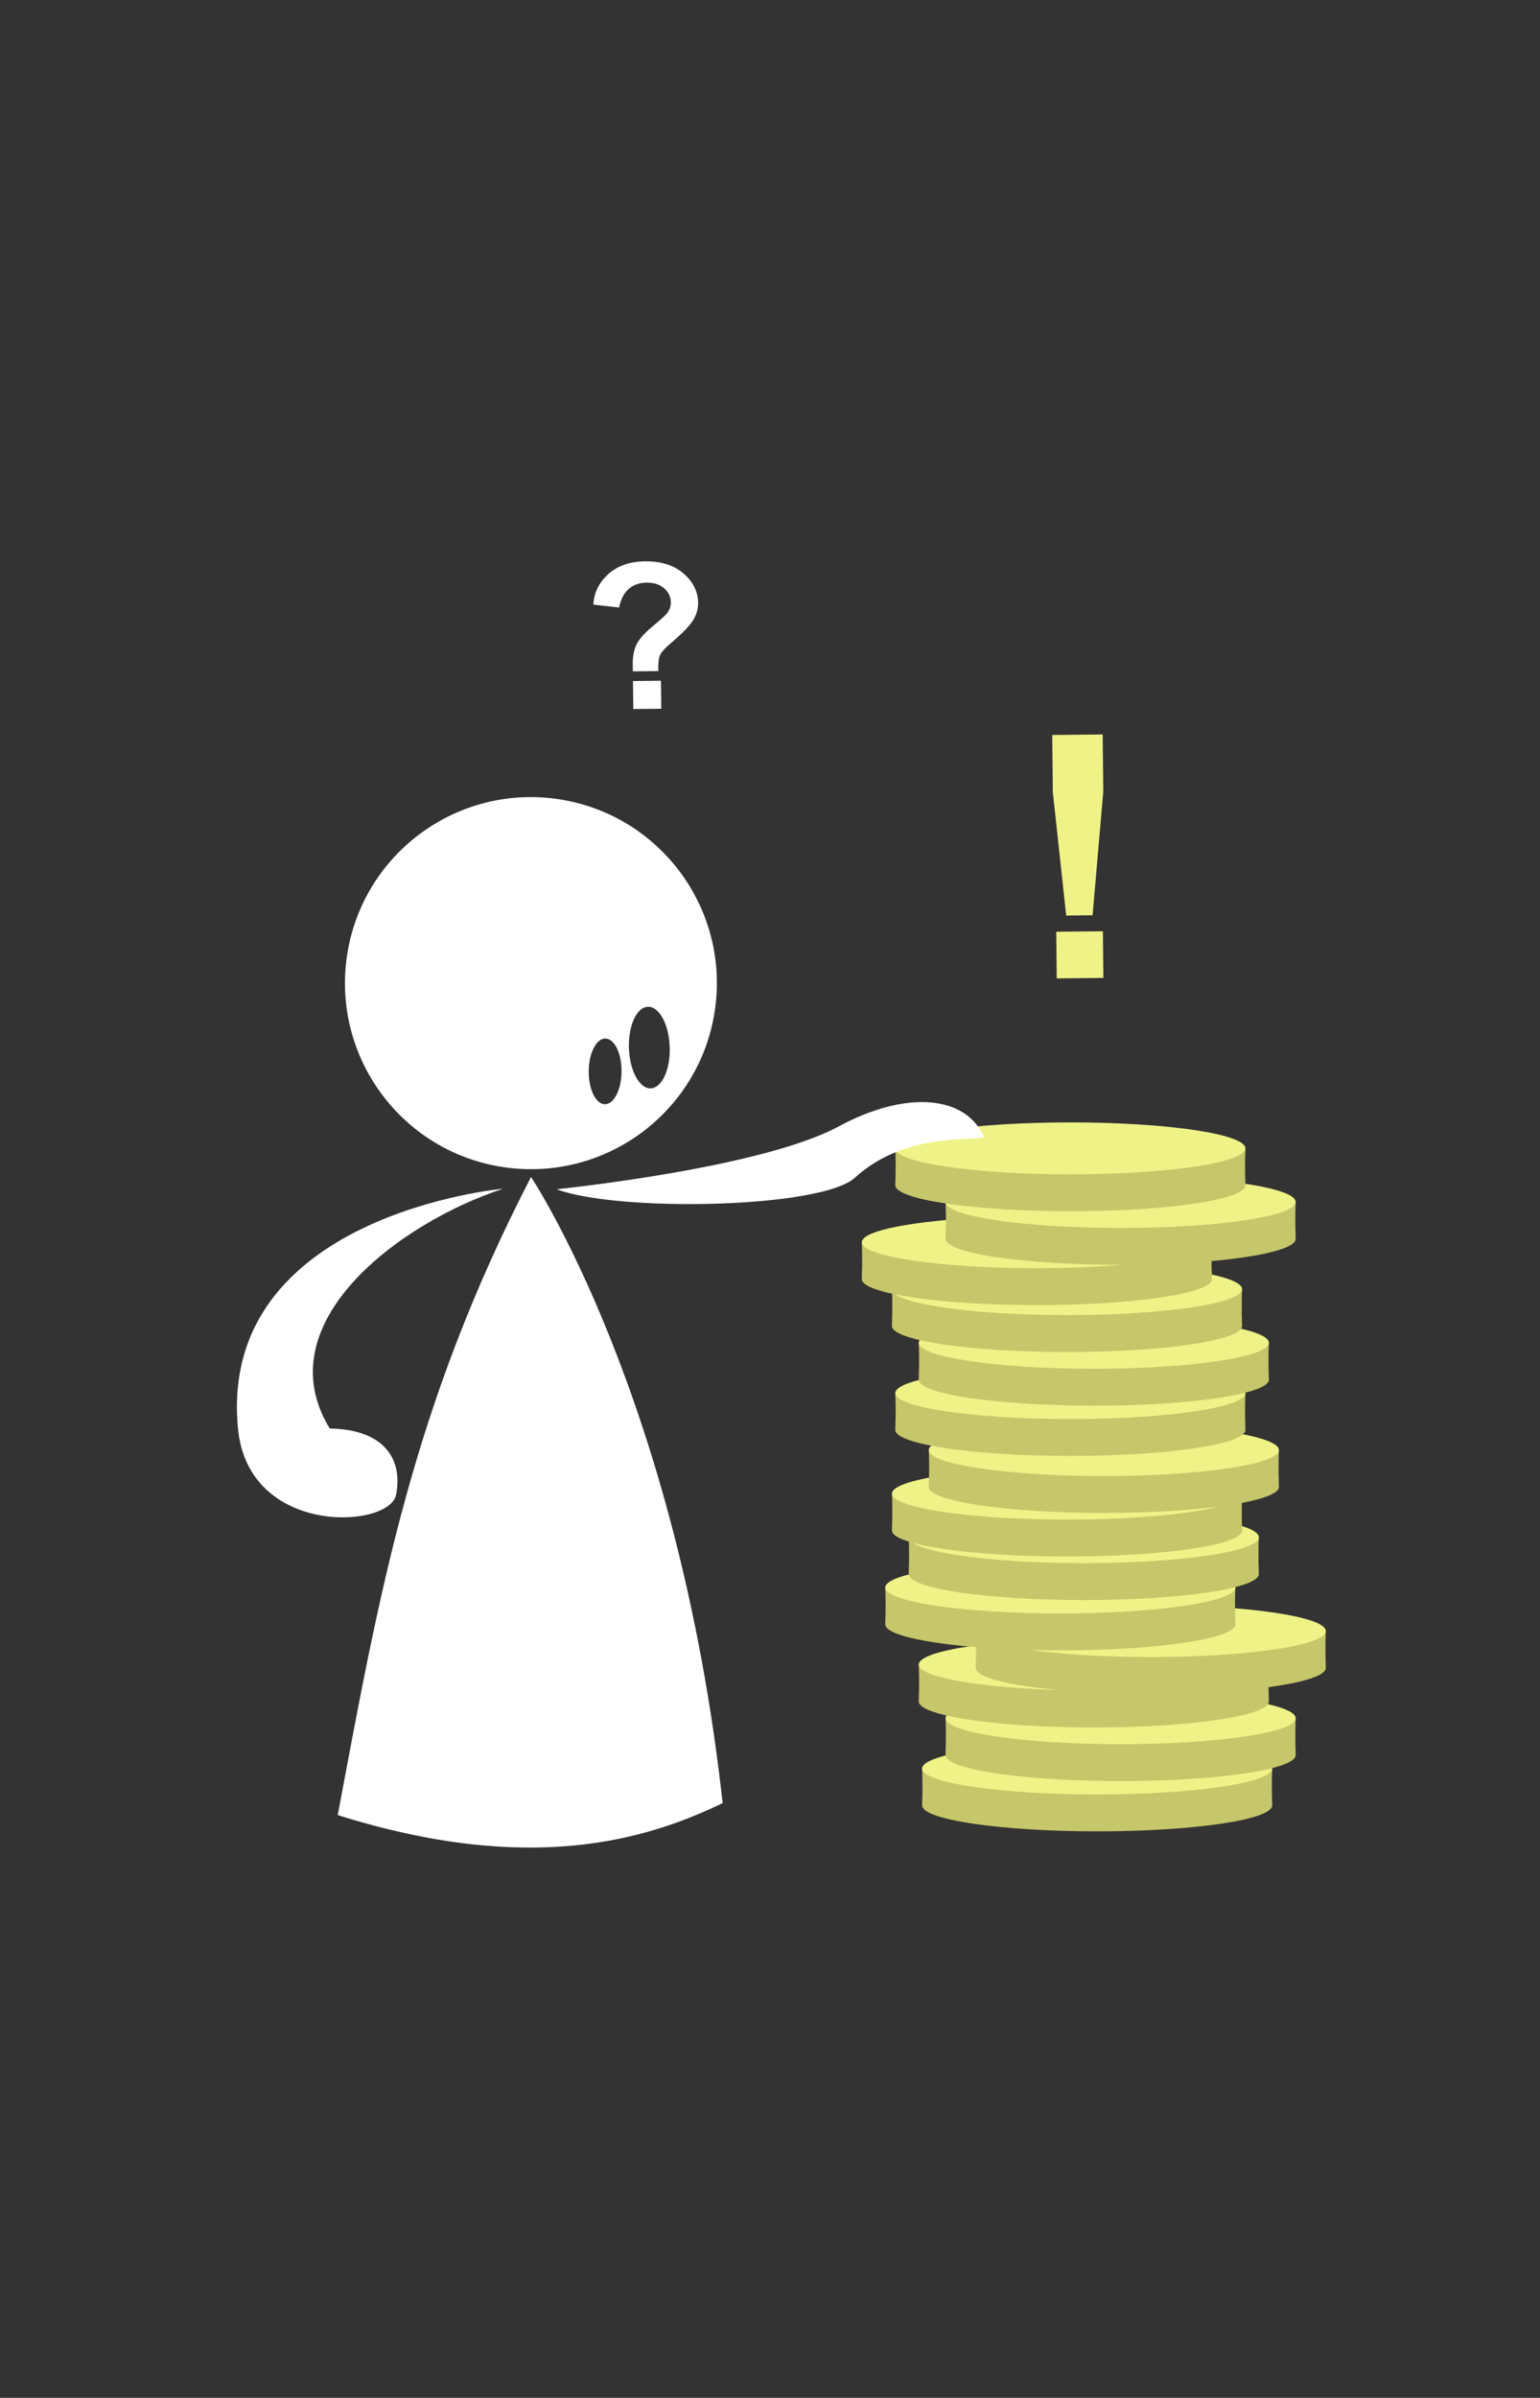 <?xml version="1.0" encoding="utf-8"?>
<!-- Generator: Adobe Illustrator 15.0.0, SVG Export Plug-In . SVG Version: 6.00 Build 0)  -->
<!DOCTYPE svg PUBLIC "-//W3C//DTD SVG 1.1//EN" "http://www.w3.org/Graphics/SVG/1.1/DTD/svg11.dtd">
<svg version="1.1" id="Layer_1" xmlns="http://www.w3.org/2000/svg" xmlns:xlink="http://www.w3.org/1999/xlink" x="0px" y="0px"
	 width="453px" height="705px" viewBox="0 0 453 705" enable-background="new 0 0 453 705" xml:space="preserve">
<rect x="0" y="0" width="453" height="705" fill="#333333" stroke="none"/>
<g>
	<g>
		<path fill="#C6C66A" d="M374.23,530.808c0,4.219-23.055,7.638-51.495,7.638c-28.439,0-51.494-3.419-51.494-7.638
			c0-1.684,0.245-4.682,0-10.841c16.016,1.725,34.403,3.203,51.494,3.203c18.137,0,31.045-2.957,51.495-3.203
			C373.984,526.128,374.23,529.279,374.23,530.808z"/>
		<ellipse fill="#EFF286" cx="322.735" cy="519.967" rx="51.495" ry="7.638"/>
	</g>
	<g>
		<path fill="#C6C66A" d="M381.13,516.024c0,4.218-23.056,7.638-51.495,7.638c-28.441,0-51.496-3.42-51.496-7.638
			c0-1.684,0.247-4.682,0-10.841c16.016,1.725,34.404,3.203,51.496,3.203c18.137,0,31.045-2.957,51.495-3.203
			C380.884,511.344,381.13,514.496,381.13,516.024z"/>
		<ellipse fill="#EFF286" cx="329.634" cy="505.184" rx="51.496" ry="7.638"/>
	</g>
	<g>
		<path fill="#C6C66A" d="M373.244,500.257c0,4.218-23.055,7.638-51.494,7.638c-28.44,0-51.495-3.42-51.495-7.638
			c0-1.685,0.246-4.683,0-10.843c16.015,1.726,34.402,3.203,51.495,3.203c18.137,0,31.045-2.957,51.494-3.203
			C372.998,495.574,373.244,498.727,373.244,500.257z"/>
		<ellipse fill="#EFF286" cx="321.75" cy="489.414" rx="51.494" ry="7.639"/>
	</g>
	<g>
		<path fill="#C6C66A" d="M390,490.4c0,4.218-23.056,7.637-51.495,7.637c-28.441,0-51.496-3.419-51.496-7.637
			c0-1.684,0.247-4.682,0-10.842c16.016,1.725,34.403,3.203,51.496,3.203c18.136,0,31.045-2.957,51.495-3.203
			C389.754,485.719,390,488.871,390,490.4z"/>
		<ellipse fill="#EFF286" cx="338.504" cy="479.559" rx="51.496" ry="7.639"/>
	</g>
	<g>
		<path fill="#C6C66A" d="M363.39,477.589c0,4.219-23.055,7.638-51.495,7.638s-51.496-3.419-51.496-7.638
			c0-1.685,0.247-4.683,0-10.843c16.017,1.726,34.404,3.203,51.496,3.203c18.137,0,31.045-2.957,51.495-3.203
			C363.144,472.906,363.39,476.059,363.39,477.589z"/>
		<ellipse fill="#EFF286" cx="311.894" cy="466.746" rx="51.496" ry="7.639"/>
	</g>
	<g>
		<path fill="#C6C66A" d="M370.288,462.805c0,4.218-23.055,7.638-51.495,7.638s-51.495-3.42-51.495-7.638
			c0-1.685,0.246-4.683,0-10.842c16.016,1.725,34.403,3.202,51.495,3.202c18.137,0,31.045-2.957,51.495-3.202
			C370.041,458.123,370.288,461.275,370.288,462.805z"/>
		<ellipse fill="#EFF286" cx="318.793" cy="451.963" rx="51.495" ry="7.639"/>
	</g>
	<g>
		<path fill="#C6C66A" d="M365.361,449.992c0,4.22-23.055,7.639-51.496,7.639c-28.439,0-51.494-3.419-51.494-7.639
			c0-1.684,0.246-4.682,0-10.842c16.016,1.725,34.403,3.203,51.494,3.203c18.138,0,31.045-2.957,51.496-3.203
			C365.114,445.311,365.361,448.464,365.361,449.992z"/>
		<ellipse fill="#EFF286" cx="313.865" cy="439.15" rx="51.496" ry="7.639"/>
	</g>
	<g>
		<path fill="#C6C66A" d="M376.201,437.18c0,4.219-23.055,7.638-51.495,7.638s-51.495-3.419-51.495-7.638
			c0-1.685,0.246-4.683,0-10.842c16.016,1.725,34.403,3.202,51.495,3.202c18.138,0,31.046-2.954,51.495-3.202
			C375.955,432.498,376.201,435.65,376.201,437.18z"/>
		<ellipse fill="#EFF286" cx="324.706" cy="426.338" rx="51.496" ry="7.639"/>
	</g>
	<g>
		<path fill="#C6C66A" d="M366.347,420.425c0,4.22-23.056,7.639-51.495,7.639c-28.44,0-51.496-3.419-51.496-7.639
			c0-1.683,0.246-4.681,0-10.841c16.017,1.726,34.404,3.203,51.496,3.203c18.136,0,31.045-2.957,51.495-3.203
			C366.1,415.744,366.347,418.896,366.347,420.425z"/>
		<ellipse fill="#EFF286" cx="314.851" cy="409.584" rx="51.496" ry="7.639"/>
	</g>
	<g>
		<path fill="#C6C66A" d="M373.244,405.642c0,4.218-23.055,7.638-51.494,7.638c-28.44,0-51.495-3.42-51.495-7.638
			c0-1.684,0.246-4.683,0-10.842c16.015,1.726,34.402,3.203,51.495,3.203c18.137,0,31.045-2.957,51.494-3.203
			C372.998,400.96,373.244,404.113,373.244,405.642z"/>
		<ellipse fill="#EFF286" cx="321.75" cy="394.801" rx="51.494" ry="7.638"/>
	</g>
	<g>
		<path fill="#C6C66A" d="M365.361,389.873c0,4.219-23.055,7.639-51.496,7.639c-28.439,0-51.494-3.42-51.494-7.639
			c0-1.684,0.246-4.682,0-10.842c16.016,1.725,34.403,3.203,51.494,3.203c18.138,0,31.045-2.957,51.496-3.203
			C365.114,385.191,365.361,388.344,365.361,389.873z"/>
		<ellipse fill="#EFF286" cx="313.865" cy="379.031" rx="51.496" ry="7.639"/>
	</g>
	<g>
		<path fill="#C6C66A" d="M356.49,376.074c0,4.219-23.055,7.639-51.496,7.639c-28.439,0-51.494-3.42-51.494-7.639
			c0-1.683,0.246-4.681,0-10.84c16.016,1.725,34.403,3.202,51.494,3.202c18.138,0,31.046-2.956,51.496-3.202
			C356.243,371.394,356.49,374.547,356.49,376.074z"/>
		<ellipse fill="#EFF286" cx="304.995" cy="365.234" rx="51.496" ry="7.637"/>
	</g>
	<g>
		<path fill="#C6C66A" d="M381.13,364.248c0,4.219-23.056,7.64-51.495,7.64c-28.441,0-51.496-3.421-51.496-7.64
			c0-1.684,0.247-4.682,0-10.842c16.016,1.726,34.404,3.203,51.496,3.203c18.137,0,31.045-2.956,51.495-3.203
			C380.884,359.566,381.13,362.72,381.13,364.248z"/>
		<ellipse fill="#EFF286" cx="329.634" cy="353.406" rx="51.496" ry="7.639"/>
	</g>
	<g>
		<path fill="#C6C66A" d="M366.347,348.479c0,4.219-23.056,7.639-51.495,7.639c-28.44,0-51.496-3.42-51.496-7.639
			c0-1.684,0.246-4.682,0-10.84c16.017,1.725,34.404,3.201,51.496,3.201c18.136,0,31.045-2.955,51.495-3.201
			C366.1,343.798,366.347,346.951,366.347,348.479z"/>
		<ellipse fill="#EFF286" cx="314.851" cy="337.639" rx="51.496" ry="7.637"/>
	</g>
</g>
<path fill="#FFFFFF" d="M156.202,346.046c0,0,43.173,64.612,56.369,184.101c-22.254,10.71-56.549,21.334-113.219,3.517
	C111.752,467.503,121.212,413.813,156.202,346.046z"/>
<path fill="#FFFFFF" d="M163.311,234.832c-29.948-3.943-57.425,17.138-61.368,47.088c-3.941,29.949,17.141,57.427,47.09,61.368
	c29.949,3.942,57.426-17.14,61.368-47.087C214.343,266.25,193.262,238.774,163.311,234.832z M177.935,324.655
	c-2.668-0.018-4.8-4.356-4.763-9.688c0.035-5.333,2.228-9.642,4.895-9.622c2.665,0.018,4.797,4.355,4.762,9.688
	C182.792,320.365,180.601,324.674,177.935,324.655z M191.414,319.992c-3.313,0.115-6.183-5.161-6.41-11.784
	c-0.229-6.624,2.271-12.087,5.582-12.2c3.312-0.114,6.182,5.162,6.41,11.785C197.224,314.416,194.726,319.879,191.414,319.992z"/>
<path fill="#FFFFFF" d="M163.719,349.656c0,0,60.11-6.102,83.001-18.476c19.974-10.801,37.658-9.099,42.78,3.318
	c-4.226,0.852-23.735-1.308-37.991,11.74C241.546,355.361,181.62,356.41,163.719,349.656z"/>
<path fill="#FFFFFF" d="M148,349.5c0,0-84,7.5-78,70.5c3.028,31.811,44.5,29.5,46.5,19.5S113.55,420.313,97,420
	C78,389,117.5,359.5,148,349.5z"/>
<g enable-background="new    ">
	<path fill="#FFFFFF" d="M193.641,197.315l-7.47,0.077c-0.031-1.073-0.047-1.728-0.05-1.962c-0.025-2.421,0.354-4.418,1.139-5.989
		c0.785-1.57,2.368-3.344,4.75-5.322c2.382-1.978,3.805-3.271,4.267-3.882c0.712-0.964,1.063-2.022,1.051-3.175
		c-0.016-1.601-0.67-2.967-1.961-4.096c-1.291-1.129-3.021-1.683-5.188-1.66c-2.09,0.021-3.831,0.635-5.225,1.841
		c-1.394,1.206-2.342,3.032-2.844,5.479l-7.568-0.86c0.178-3.497,1.637-6.481,4.375-8.951c2.739-2.469,6.353-3.728,10.845-3.774
		c4.726-0.048,8.498,1.148,11.316,3.589c2.818,2.442,4.245,5.303,4.278,8.584c0.019,1.816-0.476,3.54-1.485,5.171
		c-1.009,1.632-3.178,3.861-6.508,6.688c-1.724,1.463-2.791,2.637-3.202,3.52C193.752,193.475,193.578,195.05,193.641,197.315z
		 M186.285,208.465l-0.084-8.231l8.231-0.084l0.084,8.231L186.285,208.465z"/>
</g>
<g enable-background="new    ">
	<path fill="#EFF286" d="M313.629,269.179l-3.938-36.288l-0.173-16.795l14.842-0.153l0.173,16.795l-3.141,36.361L313.629,269.179z
		 M310.842,287.665l-0.142-13.719l13.719-0.141l0.142,13.719L310.842,287.665z"/>
</g>
</svg>
